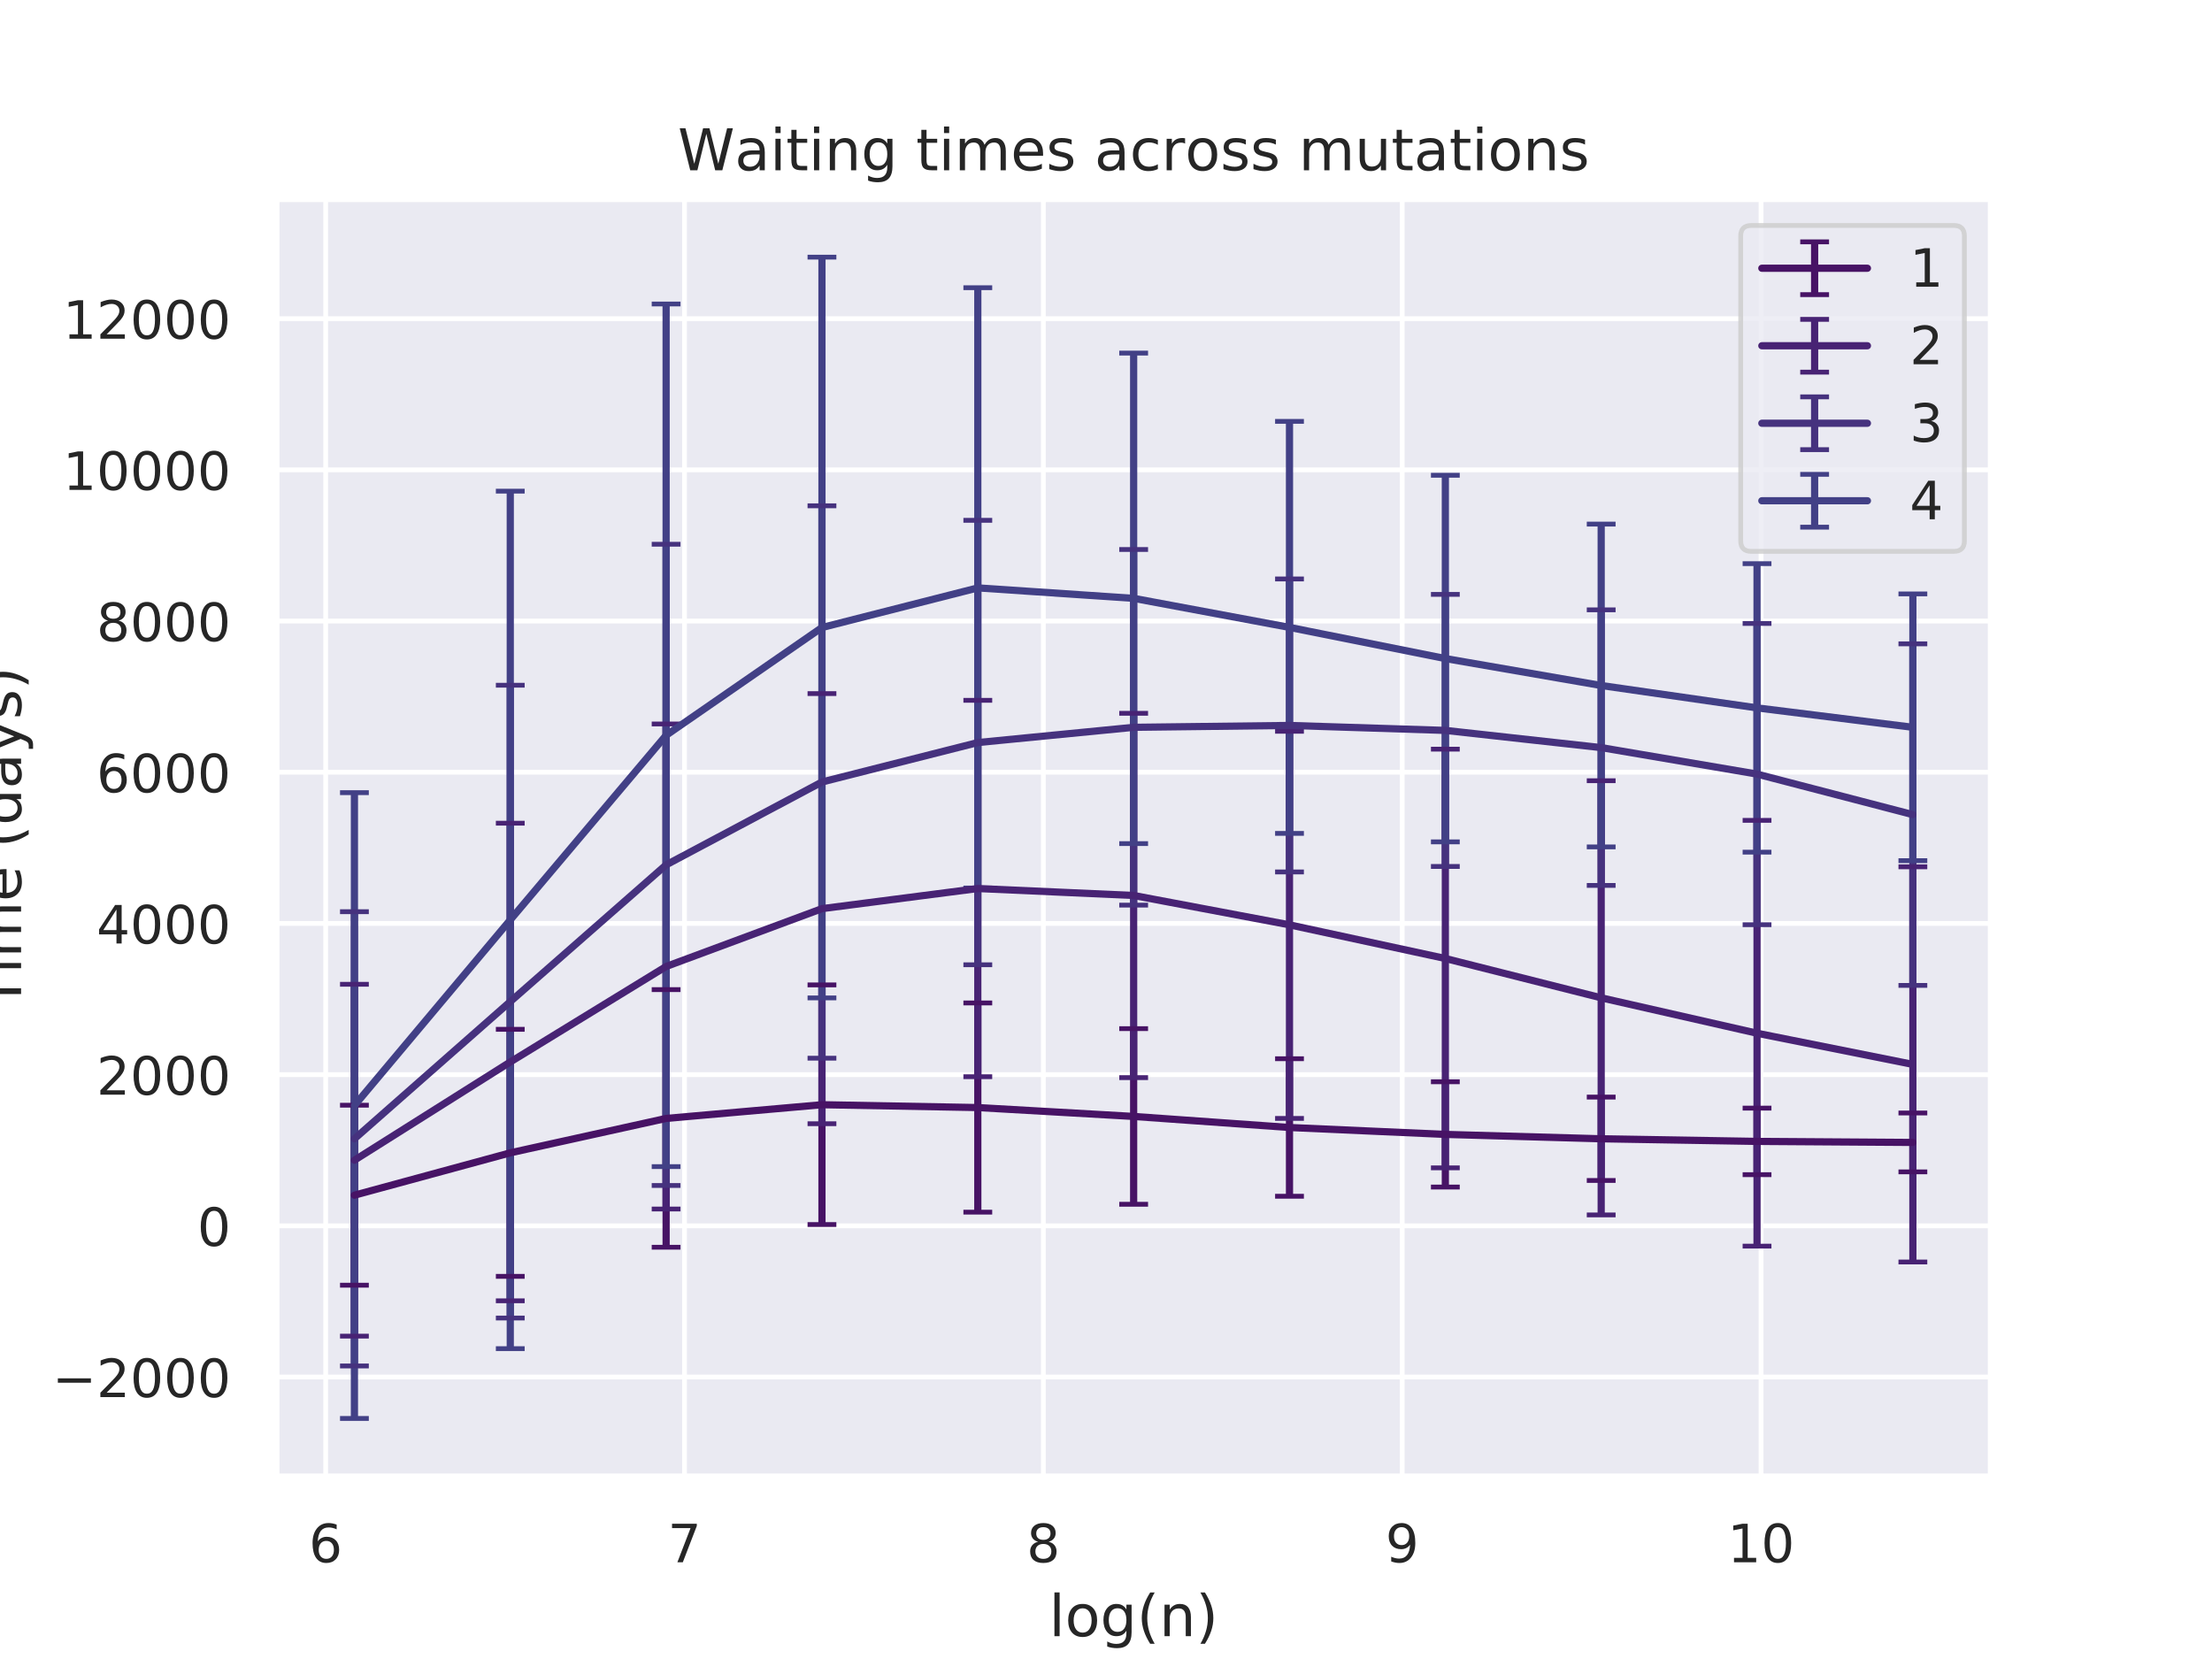 <?xml version="1.0" encoding="utf-8" standalone="no"?>
<!DOCTYPE svg PUBLIC "-//W3C//DTD SVG 1.1//EN"
  "http://www.w3.org/Graphics/SVG/1.1/DTD/svg11.dtd">
<!-- Created with matplotlib (http://matplotlib.org/) -->
<svg height="345.6pt" version="1.1" viewBox="0 0 460.8 345.6" width="460.8pt" xmlns="http://www.w3.org/2000/svg" xmlns:xlink="http://www.w3.org/1999/xlink">
 <defs>
  <style type="text/css">
*{stroke-linecap:butt;stroke-linejoin:round;}
  </style>
 </defs>
 <g id="figure_1">
  <g id="patch_1">
   <path d="M 0 345.6 
L 460.8 345.6 
L 460.8 0 
L 0 0 
z
" style="fill:#ffffff;"/>
  </g>
  <g id="axes_1">
   <g id="patch_2">
    <path d="M 57.6 307.584 
L 414.72 307.584 
L 414.72 41.472 
L 57.6 41.472 
z
" style="fill:#eaeaf2;"/>
   </g>
   <g id="matplotlib.axis_1">
    <g id="xtick_1">
     <g id="line2d_1">
      <path clip-path="url(#pf5ebbd8670)" d="M 67.843 307.584 
L 67.843 41.472 
" style="fill:none;stroke:#ffffff;stroke-linecap:round;"/>
     </g>
     <g id="text_1">
      <!-- 6 -->
      <defs>
       <path d="M 33.016 40.375 
Q 26.375 40.375 22.484 35.828 
Q 18.609 31.297 18.609 23.391 
Q 18.609 15.531 22.484 10.953 
Q 26.375 6.391 33.016 6.391 
Q 39.656 6.391 43.531 10.953 
Q 47.406 15.531 47.406 23.391 
Q 47.406 31.297 43.531 35.828 
Q 39.656 40.375 33.016 40.375 
z
M 52.594 71.297 
L 52.594 62.312 
Q 48.875 64.062 45.094 64.984 
Q 41.312 65.922 37.594 65.922 
Q 27.828 65.922 22.672 59.328 
Q 17.531 52.734 16.797 39.406 
Q 19.672 43.656 24.016 45.922 
Q 28.375 48.188 33.594 48.188 
Q 44.578 48.188 50.953 41.516 
Q 57.328 34.859 57.328 23.391 
Q 57.328 12.156 50.688 5.359 
Q 44.047 -1.422 33.016 -1.422 
Q 20.359 -1.422 13.672 8.266 
Q 6.984 17.969 6.984 36.375 
Q 6.984 53.656 15.188 63.938 
Q 23.391 74.219 37.203 74.219 
Q 40.922 74.219 44.703 73.484 
Q 48.484 72.75 52.594 71.297 
z
" id="DejaVuSans-36"/>
      </defs>
      <g style="fill:#262626;" transform="translate(64.344 325.442)scale(0.11 -0.11)">
       <use xlink:href="#DejaVuSans-36"/>
      </g>
     </g>
    </g>
    <g id="xtick_2">
     <g id="line2d_2">
      <path clip-path="url(#pf5ebbd8670)" d="M 142.598 307.584 
L 142.598 41.472 
" style="fill:none;stroke:#ffffff;stroke-linecap:round;"/>
     </g>
     <g id="text_2">
      <!-- 7 -->
      <defs>
       <path d="M 8.203 72.906 
L 55.078 72.906 
L 55.078 68.703 
L 28.609 0 
L 18.312 0 
L 43.219 64.594 
L 8.203 64.594 
z
" id="DejaVuSans-37"/>
      </defs>
      <g style="fill:#262626;" transform="translate(139.098 325.442)scale(0.11 -0.11)">
       <use xlink:href="#DejaVuSans-37"/>
      </g>
     </g>
    </g>
    <g id="xtick_3">
     <g id="line2d_3">
      <path clip-path="url(#pf5ebbd8670)" d="M 217.352 307.584 
L 217.352 41.472 
" style="fill:none;stroke:#ffffff;stroke-linecap:round;"/>
     </g>
     <g id="text_3">
      <!-- 8 -->
      <defs>
       <path d="M 31.781 34.625 
Q 24.75 34.625 20.719 30.859 
Q 16.703 27.094 16.703 20.516 
Q 16.703 13.922 20.719 10.156 
Q 24.75 6.391 31.781 6.391 
Q 38.812 6.391 42.859 10.172 
Q 46.922 13.969 46.922 20.516 
Q 46.922 27.094 42.891 30.859 
Q 38.875 34.625 31.781 34.625 
z
M 21.922 38.812 
Q 15.578 40.375 12.031 44.719 
Q 8.5 49.078 8.5 55.328 
Q 8.5 64.062 14.719 69.141 
Q 20.953 74.219 31.781 74.219 
Q 42.672 74.219 48.875 69.141 
Q 55.078 64.062 55.078 55.328 
Q 55.078 49.078 51.531 44.719 
Q 48 40.375 41.703 38.812 
Q 48.828 37.156 52.797 32.312 
Q 56.781 27.484 56.781 20.516 
Q 56.781 9.906 50.312 4.234 
Q 43.844 -1.422 31.781 -1.422 
Q 19.734 -1.422 13.25 4.234 
Q 6.781 9.906 6.781 20.516 
Q 6.781 27.484 10.781 32.312 
Q 14.797 37.156 21.922 38.812 
z
M 18.312 54.391 
Q 18.312 48.734 21.844 45.562 
Q 25.391 42.391 31.781 42.391 
Q 38.141 42.391 41.719 45.562 
Q 45.312 48.734 45.312 54.391 
Q 45.312 60.062 41.719 63.234 
Q 38.141 66.406 31.781 66.406 
Q 25.391 66.406 21.844 63.234 
Q 18.312 60.062 18.312 54.391 
z
" id="DejaVuSans-38"/>
      </defs>
      <g style="fill:#262626;" transform="translate(213.853 325.442)scale(0.11 -0.11)">
       <use xlink:href="#DejaVuSans-38"/>
      </g>
     </g>
    </g>
    <g id="xtick_4">
     <g id="line2d_4">
      <path clip-path="url(#pf5ebbd8670)" d="M 292.107 307.584 
L 292.107 41.472 
" style="fill:none;stroke:#ffffff;stroke-linecap:round;"/>
     </g>
     <g id="text_4">
      <!-- 9 -->
      <defs>
       <path d="M 10.984 1.516 
L 10.984 10.5 
Q 14.703 8.734 18.5 7.812 
Q 22.312 6.891 25.984 6.891 
Q 35.75 6.891 40.891 13.453 
Q 46.047 20.016 46.781 33.406 
Q 43.953 29.203 39.594 26.953 
Q 35.25 24.703 29.984 24.703 
Q 19.047 24.703 12.672 31.312 
Q 6.297 37.938 6.297 49.422 
Q 6.297 60.641 12.938 67.422 
Q 19.578 74.219 30.609 74.219 
Q 43.266 74.219 49.922 64.516 
Q 56.594 54.828 56.594 36.375 
Q 56.594 19.141 48.406 8.859 
Q 40.234 -1.422 26.422 -1.422 
Q 22.703 -1.422 18.891 -0.688 
Q 15.094 0.047 10.984 1.516 
z
M 30.609 32.422 
Q 37.25 32.422 41.125 36.953 
Q 45.016 41.5 45.016 49.422 
Q 45.016 57.281 41.125 61.844 
Q 37.25 66.406 30.609 66.406 
Q 23.969 66.406 20.094 61.844 
Q 16.219 57.281 16.219 49.422 
Q 16.219 41.5 20.094 36.953 
Q 23.969 32.422 30.609 32.422 
z
" id="DejaVuSans-39"/>
      </defs>
      <g style="fill:#262626;" transform="translate(288.607 325.442)scale(0.11 -0.11)">
       <use xlink:href="#DejaVuSans-39"/>
      </g>
     </g>
    </g>
    <g id="xtick_5">
     <g id="line2d_5">
      <path clip-path="url(#pf5ebbd8670)" d="M 366.861 307.584 
L 366.861 41.472 
" style="fill:none;stroke:#ffffff;stroke-linecap:round;"/>
     </g>
     <g id="text_5">
      <!-- 10 -->
      <defs>
       <path d="M 12.406 8.297 
L 28.516 8.297 
L 28.516 63.922 
L 10.984 60.406 
L 10.984 69.391 
L 28.422 72.906 
L 38.281 72.906 
L 38.281 8.297 
L 54.391 8.297 
L 54.391 0 
L 12.406 0 
z
" id="DejaVuSans-31"/>
       <path d="M 31.781 66.406 
Q 24.172 66.406 20.328 58.906 
Q 16.5 51.422 16.5 36.375 
Q 16.5 21.391 20.328 13.891 
Q 24.172 6.391 31.781 6.391 
Q 39.453 6.391 43.281 13.891 
Q 47.125 21.391 47.125 36.375 
Q 47.125 51.422 43.281 58.906 
Q 39.453 66.406 31.781 66.406 
z
M 31.781 74.219 
Q 44.047 74.219 50.516 64.516 
Q 56.984 54.828 56.984 36.375 
Q 56.984 17.969 50.516 8.266 
Q 44.047 -1.422 31.781 -1.422 
Q 19.531 -1.422 13.062 8.266 
Q 6.594 17.969 6.594 36.375 
Q 6.594 54.828 13.062 64.516 
Q 19.531 74.219 31.781 74.219 
z
" id="DejaVuSans-30"/>
      </defs>
      <g style="fill:#262626;" transform="translate(359.862 325.442)scale(0.11 -0.11)">
       <use xlink:href="#DejaVuSans-31"/>
       <use x="63.623" xlink:href="#DejaVuSans-30"/>
      </g>
     </g>
    </g>
    <g id="text_6">
     <!-- log(n) -->
     <defs>
      <path d="M 9.422 75.984 
L 18.406 75.984 
L 18.406 0 
L 9.422 0 
z
" id="DejaVuSans-6c"/>
      <path d="M 30.609 48.391 
Q 23.391 48.391 19.188 42.75 
Q 14.984 37.109 14.984 27.297 
Q 14.984 17.484 19.156 11.844 
Q 23.344 6.203 30.609 6.203 
Q 37.797 6.203 41.984 11.859 
Q 46.188 17.531 46.188 27.297 
Q 46.188 37.016 41.984 42.703 
Q 37.797 48.391 30.609 48.391 
z
M 30.609 56 
Q 42.328 56 49.016 48.375 
Q 55.719 40.766 55.719 27.297 
Q 55.719 13.875 49.016 6.219 
Q 42.328 -1.422 30.609 -1.422 
Q 18.844 -1.422 12.172 6.219 
Q 5.516 13.875 5.516 27.297 
Q 5.516 40.766 12.172 48.375 
Q 18.844 56 30.609 56 
z
" id="DejaVuSans-6f"/>
      <path d="M 45.406 27.984 
Q 45.406 37.75 41.375 43.109 
Q 37.359 48.484 30.078 48.484 
Q 22.859 48.484 18.828 43.109 
Q 14.797 37.75 14.797 27.984 
Q 14.797 18.266 18.828 12.891 
Q 22.859 7.516 30.078 7.516 
Q 37.359 7.516 41.375 12.891 
Q 45.406 18.266 45.406 27.984 
z
M 54.391 6.781 
Q 54.391 -7.172 48.188 -13.984 
Q 42 -20.797 29.203 -20.797 
Q 24.469 -20.797 20.266 -20.094 
Q 16.062 -19.391 12.109 -17.922 
L 12.109 -9.188 
Q 16.062 -11.328 19.922 -12.344 
Q 23.781 -13.375 27.781 -13.375 
Q 36.625 -13.375 41.016 -8.766 
Q 45.406 -4.156 45.406 5.172 
L 45.406 9.625 
Q 42.625 4.781 38.281 2.391 
Q 33.938 0 27.875 0 
Q 17.828 0 11.672 7.656 
Q 5.516 15.328 5.516 27.984 
Q 5.516 40.672 11.672 48.328 
Q 17.828 56 27.875 56 
Q 33.938 56 38.281 53.609 
Q 42.625 51.219 45.406 46.391 
L 45.406 54.688 
L 54.391 54.688 
z
" id="DejaVuSans-67"/>
      <path d="M 31 75.875 
Q 24.469 64.656 21.281 53.656 
Q 18.109 42.672 18.109 31.391 
Q 18.109 20.125 21.312 9.062 
Q 24.516 -2 31 -13.188 
L 23.188 -13.188 
Q 15.875 -1.703 12.234 9.375 
Q 8.594 20.453 8.594 31.391 
Q 8.594 42.281 12.203 53.312 
Q 15.828 64.359 23.188 75.875 
z
" id="DejaVuSans-28"/>
      <path d="M 54.891 33.016 
L 54.891 0 
L 45.906 0 
L 45.906 32.719 
Q 45.906 40.484 42.875 44.328 
Q 39.844 48.188 33.797 48.188 
Q 26.516 48.188 22.312 43.547 
Q 18.109 38.922 18.109 30.906 
L 18.109 0 
L 9.078 0 
L 9.078 54.688 
L 18.109 54.688 
L 18.109 46.188 
Q 21.344 51.125 25.703 53.562 
Q 30.078 56 35.797 56 
Q 45.219 56 50.047 50.172 
Q 54.891 44.344 54.891 33.016 
z
" id="DejaVuSans-6e"/>
      <path d="M 8.016 75.875 
L 15.828 75.875 
Q 23.141 64.359 26.781 53.312 
Q 30.422 42.281 30.422 31.391 
Q 30.422 20.453 26.781 9.375 
Q 23.141 -1.703 15.828 -13.188 
L 8.016 -13.188 
Q 14.5 -2 17.703 9.062 
Q 20.906 20.125 20.906 31.391 
Q 20.906 42.672 17.703 53.656 
Q 14.5 64.656 8.016 75.875 
z
" id="DejaVuSans-29"/>
     </defs>
     <g style="fill:#262626;" transform="translate(218.528 340.848)scale(0.12 -0.12)">
      <use xlink:href="#DejaVuSans-6c"/>
      <use x="27.783" xlink:href="#DejaVuSans-6f"/>
      <use x="88.965" xlink:href="#DejaVuSans-67"/>
      <use x="152.441" xlink:href="#DejaVuSans-28"/>
      <use x="191.455" xlink:href="#DejaVuSans-6e"/>
      <use x="254.834" xlink:href="#DejaVuSans-29"/>
     </g>
    </g>
   </g>
   <g id="matplotlib.axis_2">
    <g id="ytick_1">
     <g id="line2d_6">
      <path clip-path="url(#pf5ebbd8670)" d="M 57.6 286.859 
L 414.72 286.859 
" style="fill:none;stroke:#ffffff;stroke-linecap:round;"/>
     </g>
     <g id="text_7">
      <!-- −2000 -->
      <defs>
       <path d="M 10.594 35.5 
L 73.188 35.5 
L 73.188 27.203 
L 10.594 27.203 
z
" id="DejaVuSans-2212"/>
       <path d="M 19.188 8.297 
L 53.609 8.297 
L 53.609 0 
L 7.328 0 
L 7.328 8.297 
Q 12.938 14.109 22.625 23.891 
Q 32.328 33.688 34.812 36.531 
Q 39.547 41.844 41.422 45.531 
Q 43.312 49.219 43.312 52.781 
Q 43.312 58.594 39.234 62.25 
Q 35.156 65.922 28.609 65.922 
Q 23.969 65.922 18.812 64.312 
Q 13.672 62.703 7.812 59.422 
L 7.812 69.391 
Q 13.766 71.781 18.938 73 
Q 24.125 74.219 28.422 74.219 
Q 39.75 74.219 46.484 68.547 
Q 53.219 62.891 53.219 53.422 
Q 53.219 48.922 51.531 44.891 
Q 49.859 40.875 45.406 35.406 
Q 44.188 33.984 37.641 27.219 
Q 31.109 20.453 19.188 8.297 
z
" id="DejaVuSans-32"/>
      </defs>
      <g style="fill:#262626;" transform="translate(10.887 291.038)scale(0.11 -0.11)">
       <use xlink:href="#DejaVuSans-2212"/>
       <use x="83.789" xlink:href="#DejaVuSans-32"/>
       <use x="147.412" xlink:href="#DejaVuSans-30"/>
       <use x="211.035" xlink:href="#DejaVuSans-30"/>
       <use x="274.658" xlink:href="#DejaVuSans-30"/>
      </g>
     </g>
    </g>
    <g id="ytick_2">
     <g id="line2d_7">
      <path clip-path="url(#pf5ebbd8670)" d="M 57.6 255.362 
L 414.72 255.362 
" style="fill:none;stroke:#ffffff;stroke-linecap:round;"/>
     </g>
     <g id="text_8">
      <!-- 0 -->
      <g style="fill:#262626;" transform="translate(41.101 259.541)scale(0.11 -0.11)">
       <use xlink:href="#DejaVuSans-30"/>
      </g>
     </g>
    </g>
    <g id="ytick_3">
     <g id="line2d_8">
      <path clip-path="url(#pf5ebbd8670)" d="M 57.6 223.865 
L 414.72 223.865 
" style="fill:none;stroke:#ffffff;stroke-linecap:round;"/>
     </g>
     <g id="text_9">
      <!-- 2000 -->
      <g style="fill:#262626;" transform="translate(20.105 228.045)scale(0.11 -0.11)">
       <use xlink:href="#DejaVuSans-32"/>
       <use x="63.623" xlink:href="#DejaVuSans-30"/>
       <use x="127.246" xlink:href="#DejaVuSans-30"/>
       <use x="190.869" xlink:href="#DejaVuSans-30"/>
      </g>
     </g>
    </g>
    <g id="ytick_4">
     <g id="line2d_9">
      <path clip-path="url(#pf5ebbd8670)" d="M 57.6 192.369 
L 414.72 192.369 
" style="fill:none;stroke:#ffffff;stroke-linecap:round;"/>
     </g>
     <g id="text_10">
      <!-- 4000 -->
      <defs>
       <path d="M 37.797 64.312 
L 12.891 25.391 
L 37.797 25.391 
z
M 35.203 72.906 
L 47.609 72.906 
L 47.609 25.391 
L 58.016 25.391 
L 58.016 17.188 
L 47.609 17.188 
L 47.609 0 
L 37.797 0 
L 37.797 17.188 
L 4.891 17.188 
L 4.891 26.703 
z
" id="DejaVuSans-34"/>
      </defs>
      <g style="fill:#262626;" transform="translate(20.105 196.548)scale(0.11 -0.11)">
       <use xlink:href="#DejaVuSans-34"/>
       <use x="63.623" xlink:href="#DejaVuSans-30"/>
       <use x="127.246" xlink:href="#DejaVuSans-30"/>
       <use x="190.869" xlink:href="#DejaVuSans-30"/>
      </g>
     </g>
    </g>
    <g id="ytick_5">
     <g id="line2d_10">
      <path clip-path="url(#pf5ebbd8670)" d="M 57.6 160.872 
L 414.72 160.872 
" style="fill:none;stroke:#ffffff;stroke-linecap:round;"/>
     </g>
     <g id="text_11">
      <!-- 6000 -->
      <g style="fill:#262626;" transform="translate(20.105 165.051)scale(0.11 -0.11)">
       <use xlink:href="#DejaVuSans-36"/>
       <use x="63.623" xlink:href="#DejaVuSans-30"/>
       <use x="127.246" xlink:href="#DejaVuSans-30"/>
       <use x="190.869" xlink:href="#DejaVuSans-30"/>
      </g>
     </g>
    </g>
    <g id="ytick_6">
     <g id="line2d_11">
      <path clip-path="url(#pf5ebbd8670)" d="M 57.6 129.375 
L 414.72 129.375 
" style="fill:none;stroke:#ffffff;stroke-linecap:round;"/>
     </g>
     <g id="text_12">
      <!-- 8000 -->
      <g style="fill:#262626;" transform="translate(20.105 133.554)scale(0.11 -0.11)">
       <use xlink:href="#DejaVuSans-38"/>
       <use x="63.623" xlink:href="#DejaVuSans-30"/>
       <use x="127.246" xlink:href="#DejaVuSans-30"/>
       <use x="190.869" xlink:href="#DejaVuSans-30"/>
      </g>
     </g>
    </g>
    <g id="ytick_7">
     <g id="line2d_12">
      <path clip-path="url(#pf5ebbd8670)" d="M 57.6 97.879 
L 414.72 97.879 
" style="fill:none;stroke:#ffffff;stroke-linecap:round;"/>
     </g>
     <g id="text_13">
      <!-- 10000 -->
      <g style="fill:#262626;" transform="translate(13.106 102.058)scale(0.11 -0.11)">
       <use xlink:href="#DejaVuSans-31"/>
       <use x="63.623" xlink:href="#DejaVuSans-30"/>
       <use x="127.246" xlink:href="#DejaVuSans-30"/>
       <use x="190.869" xlink:href="#DejaVuSans-30"/>
       <use x="254.492" xlink:href="#DejaVuSans-30"/>
      </g>
     </g>
    </g>
    <g id="ytick_8">
     <g id="line2d_13">
      <path clip-path="url(#pf5ebbd8670)" d="M 57.6 66.382 
L 414.72 66.382 
" style="fill:none;stroke:#ffffff;stroke-linecap:round;"/>
     </g>
     <g id="text_14">
      <!-- 12000 -->
      <g style="fill:#262626;" transform="translate(13.106 70.561)scale(0.11 -0.11)">
       <use xlink:href="#DejaVuSans-31"/>
       <use x="63.623" xlink:href="#DejaVuSans-32"/>
       <use x="127.246" xlink:href="#DejaVuSans-30"/>
       <use x="190.869" xlink:href="#DejaVuSans-30"/>
       <use x="254.492" xlink:href="#DejaVuSans-30"/>
      </g>
     </g>
    </g>
    <g id="text_15">
     <!-- Time (days) -->
     <defs>
      <path d="M -0.297 72.906 
L 61.375 72.906 
L 61.375 64.594 
L 35.5 64.594 
L 35.5 0 
L 25.594 0 
L 25.594 64.594 
L -0.297 64.594 
z
" id="DejaVuSans-54"/>
      <path d="M 9.422 54.688 
L 18.406 54.688 
L 18.406 0 
L 9.422 0 
z
M 9.422 75.984 
L 18.406 75.984 
L 18.406 64.594 
L 9.422 64.594 
z
" id="DejaVuSans-69"/>
      <path d="M 52 44.188 
Q 55.375 50.25 60.062 53.125 
Q 64.75 56 71.094 56 
Q 79.641 56 84.281 50.016 
Q 88.922 44.047 88.922 33.016 
L 88.922 0 
L 79.891 0 
L 79.891 32.719 
Q 79.891 40.578 77.094 44.375 
Q 74.312 48.188 68.609 48.188 
Q 61.625 48.188 57.562 43.547 
Q 53.516 38.922 53.516 30.906 
L 53.516 0 
L 44.484 0 
L 44.484 32.719 
Q 44.484 40.625 41.703 44.406 
Q 38.922 48.188 33.109 48.188 
Q 26.219 48.188 22.156 43.531 
Q 18.109 38.875 18.109 30.906 
L 18.109 0 
L 9.078 0 
L 9.078 54.688 
L 18.109 54.688 
L 18.109 46.188 
Q 21.188 51.219 25.484 53.609 
Q 29.781 56 35.688 56 
Q 41.656 56 45.828 52.969 
Q 50 49.953 52 44.188 
z
" id="DejaVuSans-6d"/>
      <path d="M 56.203 29.594 
L 56.203 25.203 
L 14.891 25.203 
Q 15.484 15.922 20.484 11.062 
Q 25.484 6.203 34.422 6.203 
Q 39.594 6.203 44.453 7.469 
Q 49.312 8.734 54.109 11.281 
L 54.109 2.781 
Q 49.266 0.734 44.188 -0.344 
Q 39.109 -1.422 33.891 -1.422 
Q 20.797 -1.422 13.156 6.188 
Q 5.516 13.812 5.516 26.812 
Q 5.516 40.234 12.766 48.109 
Q 20.016 56 32.328 56 
Q 43.359 56 49.781 48.891 
Q 56.203 41.797 56.203 29.594 
z
M 47.219 32.234 
Q 47.125 39.594 43.094 43.984 
Q 39.062 48.391 32.422 48.391 
Q 24.906 48.391 20.391 44.141 
Q 15.875 39.891 15.188 32.172 
z
" id="DejaVuSans-65"/>
      <path id="DejaVuSans-20"/>
      <path d="M 45.406 46.391 
L 45.406 75.984 
L 54.391 75.984 
L 54.391 0 
L 45.406 0 
L 45.406 8.203 
Q 42.578 3.328 38.25 0.953 
Q 33.938 -1.422 27.875 -1.422 
Q 17.969 -1.422 11.734 6.484 
Q 5.516 14.406 5.516 27.297 
Q 5.516 40.188 11.734 48.094 
Q 17.969 56 27.875 56 
Q 33.938 56 38.25 53.625 
Q 42.578 51.266 45.406 46.391 
z
M 14.797 27.297 
Q 14.797 17.391 18.875 11.75 
Q 22.953 6.109 30.078 6.109 
Q 37.203 6.109 41.297 11.75 
Q 45.406 17.391 45.406 27.297 
Q 45.406 37.203 41.297 42.844 
Q 37.203 48.484 30.078 48.484 
Q 22.953 48.484 18.875 42.844 
Q 14.797 37.203 14.797 27.297 
z
" id="DejaVuSans-64"/>
      <path d="M 34.281 27.484 
Q 23.391 27.484 19.188 25 
Q 14.984 22.516 14.984 16.5 
Q 14.984 11.719 18.141 8.906 
Q 21.297 6.109 26.703 6.109 
Q 34.188 6.109 38.703 11.406 
Q 43.219 16.703 43.219 25.484 
L 43.219 27.484 
z
M 52.203 31.203 
L 52.203 0 
L 43.219 0 
L 43.219 8.297 
Q 40.141 3.328 35.547 0.953 
Q 30.953 -1.422 24.312 -1.422 
Q 15.922 -1.422 10.953 3.297 
Q 6 8.016 6 15.922 
Q 6 25.141 12.172 29.828 
Q 18.359 34.516 30.609 34.516 
L 43.219 34.516 
L 43.219 35.406 
Q 43.219 41.609 39.141 45 
Q 35.062 48.391 27.688 48.391 
Q 23 48.391 18.547 47.266 
Q 14.109 46.141 10.016 43.891 
L 10.016 52.203 
Q 14.938 54.109 19.578 55.047 
Q 24.219 56 28.609 56 
Q 40.484 56 46.344 49.844 
Q 52.203 43.703 52.203 31.203 
z
" id="DejaVuSans-61"/>
      <path d="M 32.172 -5.078 
Q 28.375 -14.844 24.75 -17.812 
Q 21.141 -20.797 15.094 -20.797 
L 7.906 -20.797 
L 7.906 -13.281 
L 13.188 -13.281 
Q 16.891 -13.281 18.938 -11.516 
Q 21 -9.766 23.484 -3.219 
L 25.094 0.875 
L 2.984 54.688 
L 12.5 54.688 
L 29.594 11.922 
L 46.688 54.688 
L 56.203 54.688 
z
" id="DejaVuSans-79"/>
      <path d="M 44.281 53.078 
L 44.281 44.578 
Q 40.484 46.531 36.375 47.5 
Q 32.281 48.484 27.875 48.484 
Q 21.188 48.484 17.844 46.438 
Q 14.5 44.391 14.5 40.281 
Q 14.5 37.156 16.891 35.375 
Q 19.281 33.594 26.516 31.984 
L 29.594 31.297 
Q 39.156 29.25 43.188 25.516 
Q 47.219 21.781 47.219 15.094 
Q 47.219 7.469 41.188 3.016 
Q 35.156 -1.422 24.609 -1.422 
Q 20.219 -1.422 15.453 -0.562 
Q 10.688 0.297 5.422 2 
L 5.422 11.281 
Q 10.406 8.688 15.234 7.391 
Q 20.062 6.109 24.812 6.109 
Q 31.156 6.109 34.562 8.281 
Q 37.984 10.453 37.984 14.406 
Q 37.984 18.062 35.516 20.016 
Q 33.062 21.969 24.703 23.781 
L 21.578 24.516 
Q 13.234 26.266 9.516 29.906 
Q 5.812 33.547 5.812 39.891 
Q 5.812 47.609 11.281 51.797 
Q 16.75 56 26.812 56 
Q 31.781 56 36.172 55.266 
Q 40.578 54.547 44.281 53.078 
z
" id="DejaVuSans-73"/>
     </defs>
     <g style="fill:#262626;" transform="translate(4.392 210.145)rotate(-90)scale(0.12 -0.12)">
      <use xlink:href="#DejaVuSans-54"/>
      <use x="61.037" xlink:href="#DejaVuSans-69"/>
      <use x="88.82" xlink:href="#DejaVuSans-6d"/>
      <use x="186.232" xlink:href="#DejaVuSans-65"/>
      <use x="247.756" xlink:href="#DejaVuSans-20"/>
      <use x="279.543" xlink:href="#DejaVuSans-28"/>
      <use x="318.557" xlink:href="#DejaVuSans-64"/>
      <use x="382.033" xlink:href="#DejaVuSans-61"/>
      <use x="443.312" xlink:href="#DejaVuSans-79"/>
      <use x="502.492" xlink:href="#DejaVuSans-73"/>
      <use x="554.592" xlink:href="#DejaVuSans-29"/>
     </g>
    </g>
   </g>
   <g id="LineCollection_1">
    <path clip-path="url(#pf5ebbd8670)" d="M 73.833 267.733 
L 73.833 230.231 
" style="fill:none;stroke:#471365;stroke-width:1.5;"/>
    <path clip-path="url(#pf5ebbd8670)" d="M 106.298 265.889 
L 106.298 214.424 
" style="fill:none;stroke:#471365;stroke-width:1.5;"/>
    <path clip-path="url(#pf5ebbd8670)" d="M 138.764 259.82 
L 138.764 206.155 
" style="fill:none;stroke:#471365;stroke-width:1.5;"/>
    <path clip-path="url(#pf5ebbd8670)" d="M 171.229 255.089 
L 171.229 205.173 
" style="fill:none;stroke:#471365;stroke-width:1.5;"/>
    <path clip-path="url(#pf5ebbd8670)" d="M 203.695 252.515 
L 203.695 208.934 
" style="fill:none;stroke:#471365;stroke-width:1.5;"/>
    <path clip-path="url(#pf5ebbd8670)" d="M 236.16 250.871 
L 236.16 214.281 
" style="fill:none;stroke:#471365;stroke-width:1.5;"/>
    <path clip-path="url(#pf5ebbd8670)" d="M 268.625 249.202 
L 268.625 220.552 
" style="fill:none;stroke:#471365;stroke-width:1.5;"/>
    <path clip-path="url(#pf5ebbd8670)" d="M 301.091 247.284 
L 301.091 225.348 
" style="fill:none;stroke:#471365;stroke-width:1.5;"/>
    <path clip-path="url(#pf5ebbd8670)" d="M 333.556 245.915 
L 333.556 228.543 
" style="fill:none;stroke:#471365;stroke-width:1.5;"/>
    <path clip-path="url(#pf5ebbd8670)" d="M 366.022 244.703 
L 366.022 230.844 
" style="fill:none;stroke:#471365;stroke-width:1.5;"/>
    <path clip-path="url(#pf5ebbd8670)" d="M 398.487 244.12 
L 398.487 231.859 
" style="fill:none;stroke:#471365;stroke-width:1.5;"/>
   </g>
   <g id="LineCollection_2">
    <path clip-path="url(#pf5ebbd8670)" d="M 73.833 278.341 
L 73.833 205.046 
" style="fill:none;stroke:#482374;stroke-width:1.5;"/>
    <path clip-path="url(#pf5ebbd8670)" d="M 106.298 270.977 
L 106.298 171.484 
" style="fill:none;stroke:#482374;stroke-width:1.5;"/>
    <path clip-path="url(#pf5ebbd8670)" d="M 138.764 251.858 
L 138.764 150.818 
" style="fill:none;stroke:#482374;stroke-width:1.5;"/>
    <path clip-path="url(#pf5ebbd8670)" d="M 171.229 234.093 
L 171.229 144.486 
" style="fill:none;stroke:#482374;stroke-width:1.5;"/>
    <path clip-path="url(#pf5ebbd8670)" d="M 203.695 224.299 
L 203.695 145.893 
" style="fill:none;stroke:#482374;stroke-width:1.5;"/>
    <path clip-path="url(#pf5ebbd8670)" d="M 236.16 224.491 
L 236.16 148.594 
" style="fill:none;stroke:#482374;stroke-width:1.5;"/>
    <path clip-path="url(#pf5ebbd8670)" d="M 268.625 232.988 
L 268.625 152.334 
" style="fill:none;stroke:#482374;stroke-width:1.5;"/>
    <path clip-path="url(#pf5ebbd8670)" d="M 301.091 243.282 
L 301.091 156.061 
" style="fill:none;stroke:#482374;stroke-width:1.5;"/>
    <path clip-path="url(#pf5ebbd8670)" d="M 333.556 253.087 
L 333.556 162.641 
" style="fill:none;stroke:#482374;stroke-width:1.5;"/>
    <path clip-path="url(#pf5ebbd8670)" d="M 366.022 259.588 
L 366.022 170.894 
" style="fill:none;stroke:#482374;stroke-width:1.5;"/>
    <path clip-path="url(#pf5ebbd8670)" d="M 398.487 262.894 
L 398.487 180.572 
" style="fill:none;stroke:#482374;stroke-width:1.5;"/>
   </g>
   <g id="LineCollection_3">
    <path clip-path="url(#pf5ebbd8670)" d="M 73.833 284.552 
L 73.833 189.922 
" style="fill:none;stroke:#46327e;stroke-width:1.5;"/>
    <path clip-path="url(#pf5ebbd8670)" d="M 106.298 274.567 
L 106.298 142.743 
" style="fill:none;stroke:#46327e;stroke-width:1.5;"/>
    <path clip-path="url(#pf5ebbd8670)" d="M 138.764 246.955 
L 138.764 113.377 
" style="fill:none;stroke:#46327e;stroke-width:1.5;"/>
    <path clip-path="url(#pf5ebbd8670)" d="M 171.229 220.44 
L 171.229 105.37 
" style="fill:none;stroke:#46327e;stroke-width:1.5;"/>
    <path clip-path="url(#pf5ebbd8670)" d="M 203.695 200.978 
L 203.695 108.394 
" style="fill:none;stroke:#46327e;stroke-width:1.5;"/>
    <path clip-path="url(#pf5ebbd8670)" d="M 236.16 188.557 
L 236.16 114.469 
" style="fill:none;stroke:#46327e;stroke-width:1.5;"/>
    <path clip-path="url(#pf5ebbd8670)" d="M 268.625 181.643 
L 268.625 120.606 
" style="fill:none;stroke:#46327e;stroke-width:1.5;"/>
    <path clip-path="url(#pf5ebbd8670)" d="M 301.091 180.497 
L 301.091 123.818 
" style="fill:none;stroke:#46327e;stroke-width:1.5;"/>
    <path clip-path="url(#pf5ebbd8670)" d="M 333.556 184.447 
L 333.556 127.036 
" style="fill:none;stroke:#46327e;stroke-width:1.5;"/>
    <path clip-path="url(#pf5ebbd8670)" d="M 366.022 192.635 
L 366.022 129.878 
" style="fill:none;stroke:#46327e;stroke-width:1.5;"/>
    <path clip-path="url(#pf5ebbd8670)" d="M 398.487 205.281 
L 398.487 134.122 
" style="fill:none;stroke:#46327e;stroke-width:1.5;"/>
   </g>
   <g id="LineCollection_4">
    <path clip-path="url(#pf5ebbd8670)" d="M 73.833 295.488 
L 73.833 165.128 
" style="fill:none;stroke:#424086;stroke-width:1.5;"/>
    <path clip-path="url(#pf5ebbd8670)" d="M 106.298 280.95 
L 106.298 102.312 
" style="fill:none;stroke:#424086;stroke-width:1.5;"/>
    <path clip-path="url(#pf5ebbd8670)" d="M 138.764 243.022 
L 138.764 63.328 
" style="fill:none;stroke:#424086;stroke-width:1.5;"/>
    <path clip-path="url(#pf5ebbd8670)" d="M 171.229 207.881 
L 171.229 53.568 
" style="fill:none;stroke:#424086;stroke-width:1.5;"/>
    <path clip-path="url(#pf5ebbd8670)" d="M 203.695 184.997 
L 203.695 59.938 
" style="fill:none;stroke:#424086;stroke-width:1.5;"/>
    <path clip-path="url(#pf5ebbd8670)" d="M 236.16 175.733 
L 236.16 73.556 
" style="fill:none;stroke:#424086;stroke-width:1.5;"/>
    <path clip-path="url(#pf5ebbd8670)" d="M 268.625 173.614 
L 268.625 87.779 
" style="fill:none;stroke:#424086;stroke-width:1.5;"/>
    <path clip-path="url(#pf5ebbd8670)" d="M 301.091 175.374 
L 301.091 99.004 
" style="fill:none;stroke:#424086;stroke-width:1.5;"/>
    <path clip-path="url(#pf5ebbd8670)" d="M 333.556 176.427 
L 333.556 109.18 
" style="fill:none;stroke:#424086;stroke-width:1.5;"/>
    <path clip-path="url(#pf5ebbd8670)" d="M 366.022 177.517 
L 366.022 117.418 
" style="fill:none;stroke:#424086;stroke-width:1.5;"/>
    <path clip-path="url(#pf5ebbd8670)" d="M 398.487 179.293 
L 398.487 123.724 
" style="fill:none;stroke:#424086;stroke-width:1.5;"/>
   </g>
   <g id="line2d_14">
    <defs>
     <path d="M 3 0 
L -3 -0 
" id="m428ef066d6" style="stroke:#471365;"/>
    </defs>
    <g clip-path="url(#pf5ebbd8670)">
     <use style="fill:#471365;stroke:#471365;" x="73.833" xlink:href="#m428ef066d6" y="267.733"/>
     <use style="fill:#471365;stroke:#471365;" x="106.298" xlink:href="#m428ef066d6" y="265.889"/>
     <use style="fill:#471365;stroke:#471365;" x="138.764" xlink:href="#m428ef066d6" y="259.82"/>
     <use style="fill:#471365;stroke:#471365;" x="171.229" xlink:href="#m428ef066d6" y="255.089"/>
     <use style="fill:#471365;stroke:#471365;" x="203.695" xlink:href="#m428ef066d6" y="252.515"/>
     <use style="fill:#471365;stroke:#471365;" x="236.16" xlink:href="#m428ef066d6" y="250.871"/>
     <use style="fill:#471365;stroke:#471365;" x="268.625" xlink:href="#m428ef066d6" y="249.202"/>
     <use style="fill:#471365;stroke:#471365;" x="301.091" xlink:href="#m428ef066d6" y="247.284"/>
     <use style="fill:#471365;stroke:#471365;" x="333.556" xlink:href="#m428ef066d6" y="245.915"/>
     <use style="fill:#471365;stroke:#471365;" x="366.022" xlink:href="#m428ef066d6" y="244.703"/>
     <use style="fill:#471365;stroke:#471365;" x="398.487" xlink:href="#m428ef066d6" y="244.12"/>
    </g>
   </g>
   <g id="line2d_15">
    <g clip-path="url(#pf5ebbd8670)">
     <use style="fill:#471365;stroke:#471365;" x="73.833" xlink:href="#m428ef066d6" y="230.231"/>
     <use style="fill:#471365;stroke:#471365;" x="106.298" xlink:href="#m428ef066d6" y="214.424"/>
     <use style="fill:#471365;stroke:#471365;" x="138.764" xlink:href="#m428ef066d6" y="206.155"/>
     <use style="fill:#471365;stroke:#471365;" x="171.229" xlink:href="#m428ef066d6" y="205.173"/>
     <use style="fill:#471365;stroke:#471365;" x="203.695" xlink:href="#m428ef066d6" y="208.934"/>
     <use style="fill:#471365;stroke:#471365;" x="236.16" xlink:href="#m428ef066d6" y="214.281"/>
     <use style="fill:#471365;stroke:#471365;" x="268.625" xlink:href="#m428ef066d6" y="220.552"/>
     <use style="fill:#471365;stroke:#471365;" x="301.091" xlink:href="#m428ef066d6" y="225.348"/>
     <use style="fill:#471365;stroke:#471365;" x="333.556" xlink:href="#m428ef066d6" y="228.543"/>
     <use style="fill:#471365;stroke:#471365;" x="366.022" xlink:href="#m428ef066d6" y="230.844"/>
     <use style="fill:#471365;stroke:#471365;" x="398.487" xlink:href="#m428ef066d6" y="231.859"/>
    </g>
   </g>
   <g id="line2d_16">
    <defs>
     <path d="M 3 0 
L -3 -0 
" id="md05a2d227a" style="stroke:#482374;"/>
    </defs>
    <g clip-path="url(#pf5ebbd8670)">
     <use style="fill:#482374;stroke:#482374;" x="73.833" xlink:href="#md05a2d227a" y="278.341"/>
     <use style="fill:#482374;stroke:#482374;" x="106.298" xlink:href="#md05a2d227a" y="270.977"/>
     <use style="fill:#482374;stroke:#482374;" x="138.764" xlink:href="#md05a2d227a" y="251.858"/>
     <use style="fill:#482374;stroke:#482374;" x="171.229" xlink:href="#md05a2d227a" y="234.093"/>
     <use style="fill:#482374;stroke:#482374;" x="203.695" xlink:href="#md05a2d227a" y="224.299"/>
     <use style="fill:#482374;stroke:#482374;" x="236.16" xlink:href="#md05a2d227a" y="224.491"/>
     <use style="fill:#482374;stroke:#482374;" x="268.625" xlink:href="#md05a2d227a" y="232.988"/>
     <use style="fill:#482374;stroke:#482374;" x="301.091" xlink:href="#md05a2d227a" y="243.282"/>
     <use style="fill:#482374;stroke:#482374;" x="333.556" xlink:href="#md05a2d227a" y="253.087"/>
     <use style="fill:#482374;stroke:#482374;" x="366.022" xlink:href="#md05a2d227a" y="259.588"/>
     <use style="fill:#482374;stroke:#482374;" x="398.487" xlink:href="#md05a2d227a" y="262.894"/>
    </g>
   </g>
   <g id="line2d_17">
    <g clip-path="url(#pf5ebbd8670)">
     <use style="fill:#482374;stroke:#482374;" x="73.833" xlink:href="#md05a2d227a" y="205.046"/>
     <use style="fill:#482374;stroke:#482374;" x="106.298" xlink:href="#md05a2d227a" y="171.484"/>
     <use style="fill:#482374;stroke:#482374;" x="138.764" xlink:href="#md05a2d227a" y="150.818"/>
     <use style="fill:#482374;stroke:#482374;" x="171.229" xlink:href="#md05a2d227a" y="144.486"/>
     <use style="fill:#482374;stroke:#482374;" x="203.695" xlink:href="#md05a2d227a" y="145.893"/>
     <use style="fill:#482374;stroke:#482374;" x="236.16" xlink:href="#md05a2d227a" y="148.594"/>
     <use style="fill:#482374;stroke:#482374;" x="268.625" xlink:href="#md05a2d227a" y="152.334"/>
     <use style="fill:#482374;stroke:#482374;" x="301.091" xlink:href="#md05a2d227a" y="156.061"/>
     <use style="fill:#482374;stroke:#482374;" x="333.556" xlink:href="#md05a2d227a" y="162.641"/>
     <use style="fill:#482374;stroke:#482374;" x="366.022" xlink:href="#md05a2d227a" y="170.894"/>
     <use style="fill:#482374;stroke:#482374;" x="398.487" xlink:href="#md05a2d227a" y="180.572"/>
    </g>
   </g>
   <g id="line2d_18">
    <defs>
     <path d="M 3 0 
L -3 -0 
" id="m27663192c0" style="stroke:#46327e;"/>
    </defs>
    <g clip-path="url(#pf5ebbd8670)">
     <use style="fill:#46327e;stroke:#46327e;" x="73.833" xlink:href="#m27663192c0" y="284.552"/>
     <use style="fill:#46327e;stroke:#46327e;" x="106.298" xlink:href="#m27663192c0" y="274.567"/>
     <use style="fill:#46327e;stroke:#46327e;" x="138.764" xlink:href="#m27663192c0" y="246.955"/>
     <use style="fill:#46327e;stroke:#46327e;" x="171.229" xlink:href="#m27663192c0" y="220.44"/>
     <use style="fill:#46327e;stroke:#46327e;" x="203.695" xlink:href="#m27663192c0" y="200.978"/>
     <use style="fill:#46327e;stroke:#46327e;" x="236.16" xlink:href="#m27663192c0" y="188.557"/>
     <use style="fill:#46327e;stroke:#46327e;" x="268.625" xlink:href="#m27663192c0" y="181.643"/>
     <use style="fill:#46327e;stroke:#46327e;" x="301.091" xlink:href="#m27663192c0" y="180.497"/>
     <use style="fill:#46327e;stroke:#46327e;" x="333.556" xlink:href="#m27663192c0" y="184.447"/>
     <use style="fill:#46327e;stroke:#46327e;" x="366.022" xlink:href="#m27663192c0" y="192.635"/>
     <use style="fill:#46327e;stroke:#46327e;" x="398.487" xlink:href="#m27663192c0" y="205.281"/>
    </g>
   </g>
   <g id="line2d_19">
    <g clip-path="url(#pf5ebbd8670)">
     <use style="fill:#46327e;stroke:#46327e;" x="73.833" xlink:href="#m27663192c0" y="189.922"/>
     <use style="fill:#46327e;stroke:#46327e;" x="106.298" xlink:href="#m27663192c0" y="142.743"/>
     <use style="fill:#46327e;stroke:#46327e;" x="138.764" xlink:href="#m27663192c0" y="113.377"/>
     <use style="fill:#46327e;stroke:#46327e;" x="171.229" xlink:href="#m27663192c0" y="105.37"/>
     <use style="fill:#46327e;stroke:#46327e;" x="203.695" xlink:href="#m27663192c0" y="108.394"/>
     <use style="fill:#46327e;stroke:#46327e;" x="236.16" xlink:href="#m27663192c0" y="114.469"/>
     <use style="fill:#46327e;stroke:#46327e;" x="268.625" xlink:href="#m27663192c0" y="120.606"/>
     <use style="fill:#46327e;stroke:#46327e;" x="301.091" xlink:href="#m27663192c0" y="123.818"/>
     <use style="fill:#46327e;stroke:#46327e;" x="333.556" xlink:href="#m27663192c0" y="127.036"/>
     <use style="fill:#46327e;stroke:#46327e;" x="366.022" xlink:href="#m27663192c0" y="129.878"/>
     <use style="fill:#46327e;stroke:#46327e;" x="398.487" xlink:href="#m27663192c0" y="134.122"/>
    </g>
   </g>
   <g id="line2d_20">
    <defs>
     <path d="M 3 0 
L -3 -0 
" id="m2c413ce8ff" style="stroke:#424086;"/>
    </defs>
    <g clip-path="url(#pf5ebbd8670)">
     <use style="fill:#424086;stroke:#424086;" x="73.833" xlink:href="#m2c413ce8ff" y="295.488"/>
     <use style="fill:#424086;stroke:#424086;" x="106.298" xlink:href="#m2c413ce8ff" y="280.95"/>
     <use style="fill:#424086;stroke:#424086;" x="138.764" xlink:href="#m2c413ce8ff" y="243.022"/>
     <use style="fill:#424086;stroke:#424086;" x="171.229" xlink:href="#m2c413ce8ff" y="207.881"/>
     <use style="fill:#424086;stroke:#424086;" x="203.695" xlink:href="#m2c413ce8ff" y="184.997"/>
     <use style="fill:#424086;stroke:#424086;" x="236.16" xlink:href="#m2c413ce8ff" y="175.733"/>
     <use style="fill:#424086;stroke:#424086;" x="268.625" xlink:href="#m2c413ce8ff" y="173.614"/>
     <use style="fill:#424086;stroke:#424086;" x="301.091" xlink:href="#m2c413ce8ff" y="175.374"/>
     <use style="fill:#424086;stroke:#424086;" x="333.556" xlink:href="#m2c413ce8ff" y="176.427"/>
     <use style="fill:#424086;stroke:#424086;" x="366.022" xlink:href="#m2c413ce8ff" y="177.517"/>
     <use style="fill:#424086;stroke:#424086;" x="398.487" xlink:href="#m2c413ce8ff" y="179.293"/>
    </g>
   </g>
   <g id="line2d_21">
    <g clip-path="url(#pf5ebbd8670)">
     <use style="fill:#424086;stroke:#424086;" x="73.833" xlink:href="#m2c413ce8ff" y="165.128"/>
     <use style="fill:#424086;stroke:#424086;" x="106.298" xlink:href="#m2c413ce8ff" y="102.312"/>
     <use style="fill:#424086;stroke:#424086;" x="138.764" xlink:href="#m2c413ce8ff" y="63.328"/>
     <use style="fill:#424086;stroke:#424086;" x="171.229" xlink:href="#m2c413ce8ff" y="53.568"/>
     <use style="fill:#424086;stroke:#424086;" x="203.695" xlink:href="#m2c413ce8ff" y="59.938"/>
     <use style="fill:#424086;stroke:#424086;" x="236.16" xlink:href="#m2c413ce8ff" y="73.556"/>
     <use style="fill:#424086;stroke:#424086;" x="268.625" xlink:href="#m2c413ce8ff" y="87.779"/>
     <use style="fill:#424086;stroke:#424086;" x="301.091" xlink:href="#m2c413ce8ff" y="99.004"/>
     <use style="fill:#424086;stroke:#424086;" x="333.556" xlink:href="#m2c413ce8ff" y="109.18"/>
     <use style="fill:#424086;stroke:#424086;" x="366.022" xlink:href="#m2c413ce8ff" y="117.418"/>
     <use style="fill:#424086;stroke:#424086;" x="398.487" xlink:href="#m2c413ce8ff" y="123.724"/>
    </g>
   </g>
   <g id="line2d_22">
    <path clip-path="url(#pf5ebbd8670)" d="M 73.833 248.982 
L 106.298 240.156 
L 138.764 232.987 
L 171.229 230.131 
L 203.695 230.725 
L 236.16 232.576 
L 268.625 234.877 
L 301.091 236.316 
L 333.556 237.229 
L 366.022 237.773 
L 398.487 237.99 
" style="fill:none;stroke:#471365;stroke-linecap:round;stroke-width:1.5;"/>
   </g>
   <g id="line2d_23">
    <path clip-path="url(#pf5ebbd8670)" d="M 73.833 241.694 
L 106.298 221.231 
L 138.764 201.338 
L 171.229 189.289 
L 203.695 185.096 
L 236.16 186.542 
L 268.625 192.661 
L 301.091 199.672 
L 333.556 207.864 
L 366.022 215.241 
L 398.487 221.733 
" style="fill:none;stroke:#482374;stroke-linecap:round;stroke-width:1.5;"/>
   </g>
   <g id="line2d_24">
    <path clip-path="url(#pf5ebbd8670)" d="M 73.833 237.237 
L 106.298 208.655 
L 138.764 180.166 
L 171.229 162.905 
L 203.695 154.686 
L 236.16 151.513 
L 268.625 151.124 
L 301.091 152.157 
L 333.556 155.741 
L 366.022 161.256 
L 398.487 169.702 
" style="fill:none;stroke:#46327e;stroke-linecap:round;stroke-width:1.5;"/>
   </g>
   <g id="line2d_25">
    <path clip-path="url(#pf5ebbd8670)" d="M 73.833 230.308 
L 106.298 191.631 
L 138.764 153.175 
L 171.229 130.725 
L 203.695 122.468 
L 236.16 124.645 
L 268.625 130.697 
L 301.091 137.189 
L 333.556 142.803 
L 366.022 147.467 
L 398.487 151.509 
" style="fill:none;stroke:#424086;stroke-linecap:round;stroke-width:1.5;"/>
   </g>
   <g id="patch_3">
    <path d="M 57.6 307.584 
L 57.6 41.472 
" style="fill:none;stroke:#ffffff;stroke-linecap:square;stroke-linejoin:miter;stroke-width:1.25;"/>
   </g>
   <g id="patch_4">
    <path d="M 414.72 307.584 
L 414.72 41.472 
" style="fill:none;stroke:#ffffff;stroke-linecap:square;stroke-linejoin:miter;stroke-width:1.25;"/>
   </g>
   <g id="patch_5">
    <path d="M 57.6 307.584 
L 414.72 307.584 
" style="fill:none;stroke:#ffffff;stroke-linecap:square;stroke-linejoin:miter;stroke-width:1.25;"/>
   </g>
   <g id="patch_6">
    <path d="M 57.6 41.472 
L 414.72 41.472 
" style="fill:none;stroke:#ffffff;stroke-linecap:square;stroke-linejoin:miter;stroke-width:1.25;"/>
   </g>
   <g id="text_16">
    <!-- Waiting times across mutations -->
    <defs>
     <path d="M 3.328 72.906 
L 13.281 72.906 
L 28.609 11.281 
L 43.891 72.906 
L 54.984 72.906 
L 70.312 11.281 
L 85.594 72.906 
L 95.609 72.906 
L 77.297 0 
L 64.891 0 
L 49.516 63.281 
L 33.984 0 
L 21.578 0 
z
" id="DejaVuSans-57"/>
     <path d="M 18.312 70.219 
L 18.312 54.688 
L 36.812 54.688 
L 36.812 47.703 
L 18.312 47.703 
L 18.312 18.016 
Q 18.312 11.328 20.141 9.422 
Q 21.969 7.516 27.594 7.516 
L 36.812 7.516 
L 36.812 0 
L 27.594 0 
Q 17.188 0 13.234 3.875 
Q 9.281 7.766 9.281 18.016 
L 9.281 47.703 
L 2.688 47.703 
L 2.688 54.688 
L 9.281 54.688 
L 9.281 70.219 
z
" id="DejaVuSans-74"/>
     <path d="M 48.781 52.594 
L 48.781 44.188 
Q 44.969 46.297 41.141 47.344 
Q 37.312 48.391 33.406 48.391 
Q 24.656 48.391 19.812 42.844 
Q 14.984 37.312 14.984 27.297 
Q 14.984 17.281 19.812 11.734 
Q 24.656 6.203 33.406 6.203 
Q 37.312 6.203 41.141 7.25 
Q 44.969 8.297 48.781 10.406 
L 48.781 2.094 
Q 45.016 0.344 40.984 -0.531 
Q 36.969 -1.422 32.422 -1.422 
Q 20.062 -1.422 12.781 6.344 
Q 5.516 14.109 5.516 27.297 
Q 5.516 40.672 12.859 48.328 
Q 20.219 56 33.016 56 
Q 37.156 56 41.109 55.141 
Q 45.062 54.297 48.781 52.594 
z
" id="DejaVuSans-63"/>
     <path d="M 41.109 46.297 
Q 39.594 47.172 37.812 47.578 
Q 36.031 48 33.891 48 
Q 26.266 48 22.188 43.047 
Q 18.109 38.094 18.109 28.812 
L 18.109 0 
L 9.078 0 
L 9.078 54.688 
L 18.109 54.688 
L 18.109 46.188 
Q 20.953 51.172 25.484 53.578 
Q 30.031 56 36.531 56 
Q 37.453 56 38.578 55.875 
Q 39.703 55.766 41.062 55.516 
z
" id="DejaVuSans-72"/>
     <path d="M 8.5 21.578 
L 8.5 54.688 
L 17.484 54.688 
L 17.484 21.922 
Q 17.484 14.156 20.5 10.266 
Q 23.531 6.391 29.594 6.391 
Q 36.859 6.391 41.078 11.031 
Q 45.312 15.672 45.312 23.688 
L 45.312 54.688 
L 54.297 54.688 
L 54.297 0 
L 45.312 0 
L 45.312 8.406 
Q 42.047 3.422 37.719 1 
Q 33.406 -1.422 27.688 -1.422 
Q 18.266 -1.422 13.375 4.438 
Q 8.5 10.297 8.5 21.578 
z
M 31.109 56 
z
" id="DejaVuSans-75"/>
    </defs>
    <g style="fill:#262626;" transform="translate(141.2 35.472)scale(0.12 -0.12)">
     <use xlink:href="#DejaVuSans-57"/>
     <use x="98.783" xlink:href="#DejaVuSans-61"/>
     <use x="160.062" xlink:href="#DejaVuSans-69"/>
     <use x="187.846" xlink:href="#DejaVuSans-74"/>
     <use x="227.055" xlink:href="#DejaVuSans-69"/>
     <use x="254.838" xlink:href="#DejaVuSans-6e"/>
     <use x="318.217" xlink:href="#DejaVuSans-67"/>
     <use x="381.693" xlink:href="#DejaVuSans-20"/>
     <use x="413.48" xlink:href="#DejaVuSans-74"/>
     <use x="452.689" xlink:href="#DejaVuSans-69"/>
     <use x="480.473" xlink:href="#DejaVuSans-6d"/>
     <use x="577.885" xlink:href="#DejaVuSans-65"/>
     <use x="639.408" xlink:href="#DejaVuSans-73"/>
     <use x="691.508" xlink:href="#DejaVuSans-20"/>
     <use x="723.295" xlink:href="#DejaVuSans-61"/>
     <use x="784.574" xlink:href="#DejaVuSans-63"/>
     <use x="839.555" xlink:href="#DejaVuSans-72"/>
     <use x="880.637" xlink:href="#DejaVuSans-6f"/>
     <use x="941.818" xlink:href="#DejaVuSans-73"/>
     <use x="993.918" xlink:href="#DejaVuSans-73"/>
     <use x="1046.018" xlink:href="#DejaVuSans-20"/>
     <use x="1077.805" xlink:href="#DejaVuSans-6d"/>
     <use x="1175.217" xlink:href="#DejaVuSans-75"/>
     <use x="1238.596" xlink:href="#DejaVuSans-74"/>
     <use x="1277.805" xlink:href="#DejaVuSans-61"/>
     <use x="1339.084" xlink:href="#DejaVuSans-74"/>
     <use x="1378.293" xlink:href="#DejaVuSans-69"/>
     <use x="1406.076" xlink:href="#DejaVuSans-6f"/>
     <use x="1467.258" xlink:href="#DejaVuSans-6e"/>
     <use x="1530.637" xlink:href="#DejaVuSans-73"/>
    </g>
   </g>
   <g id="legend_1">
    <g id="patch_7">
     <path d="M 364.821 114.856 
L 407.02 114.856 
Q 409.22 114.856 409.22 112.656 
L 409.22 49.172 
Q 409.22 46.972 407.02 46.972 
L 364.821 46.972 
Q 362.621 46.972 362.621 49.172 
L 362.621 112.656 
Q 362.621 114.856 364.821 114.856 
z
" style="fill:#eaeaf2;opacity:0.8;stroke:#cccccc;stroke-linejoin:miter;"/>
    </g>
    <g id="LineCollection_5">
     <path d="M 378.021 61.38 
L 378.021 50.38 
" style="fill:none;stroke:#471365;stroke-width:1.5;"/>
    </g>
    <g id="line2d_26">
     <g>
      <use style="fill:#471365;stroke:#471365;" x="378.021" xlink:href="#m428ef066d6" y="61.38"/>
     </g>
    </g>
    <g id="line2d_27">
     <g>
      <use style="fill:#471365;stroke:#471365;" x="378.021" xlink:href="#m428ef066d6" y="50.38"/>
     </g>
    </g>
    <g id="line2d_28">
     <path d="M 367.021 55.88 
L 389.021 55.88 
" style="fill:none;stroke:#471365;stroke-linecap:round;stroke-width:1.5;"/>
    </g>
    <g id="line2d_29"/>
    <g id="text_17">
     <!-- 1 -->
     <g style="fill:#262626;" transform="translate(397.821 59.73)scale(0.11 -0.11)">
      <use xlink:href="#DejaVuSans-31"/>
     </g>
    </g>
    <g id="LineCollection_6">
     <path d="M 378.021 77.526 
L 378.021 66.526 
" style="fill:none;stroke:#482374;stroke-width:1.5;"/>
    </g>
    <g id="line2d_30">
     <g>
      <use style="fill:#482374;stroke:#482374;" x="378.021" xlink:href="#md05a2d227a" y="77.526"/>
     </g>
    </g>
    <g id="line2d_31">
     <g>
      <use style="fill:#482374;stroke:#482374;" x="378.021" xlink:href="#md05a2d227a" y="66.526"/>
     </g>
    </g>
    <g id="line2d_32">
     <path d="M 367.021 72.026 
L 389.021 72.026 
" style="fill:none;stroke:#482374;stroke-linecap:round;stroke-width:1.5;"/>
    </g>
    <g id="line2d_33"/>
    <g id="text_18">
     <!-- 2 -->
     <g style="fill:#262626;" transform="translate(397.821 75.876)scale(0.11 -0.11)">
      <use xlink:href="#DejaVuSans-32"/>
     </g>
    </g>
    <g id="LineCollection_7">
     <path d="M 378.021 93.672 
L 378.021 82.672 
" style="fill:none;stroke:#46327e;stroke-width:1.5;"/>
    </g>
    <g id="line2d_34">
     <g>
      <use style="fill:#46327e;stroke:#46327e;" x="378.021" xlink:href="#m27663192c0" y="93.672"/>
     </g>
    </g>
    <g id="line2d_35">
     <g>
      <use style="fill:#46327e;stroke:#46327e;" x="378.021" xlink:href="#m27663192c0" y="82.672"/>
     </g>
    </g>
    <g id="line2d_36">
     <path d="M 367.021 88.172 
L 389.021 88.172 
" style="fill:none;stroke:#46327e;stroke-linecap:round;stroke-width:1.5;"/>
    </g>
    <g id="line2d_37"/>
    <g id="text_19">
     <!-- 3 -->
     <defs>
      <path d="M 40.578 39.312 
Q 47.656 37.797 51.625 33 
Q 55.609 28.219 55.609 21.188 
Q 55.609 10.406 48.188 4.484 
Q 40.766 -1.422 27.094 -1.422 
Q 22.516 -1.422 17.656 -0.516 
Q 12.797 0.391 7.625 2.203 
L 7.625 11.719 
Q 11.719 9.328 16.594 8.109 
Q 21.484 6.891 26.812 6.891 
Q 36.078 6.891 40.938 10.547 
Q 45.797 14.203 45.797 21.188 
Q 45.797 27.641 41.281 31.266 
Q 36.766 34.906 28.719 34.906 
L 20.219 34.906 
L 20.219 43.016 
L 29.109 43.016 
Q 36.375 43.016 40.234 45.922 
Q 44.094 48.828 44.094 54.297 
Q 44.094 59.906 40.109 62.906 
Q 36.141 65.922 28.719 65.922 
Q 24.656 65.922 20.016 65.031 
Q 15.375 64.156 9.812 62.312 
L 9.812 71.094 
Q 15.438 72.656 20.344 73.438 
Q 25.25 74.219 29.594 74.219 
Q 40.828 74.219 47.359 69.109 
Q 53.906 64.016 53.906 55.328 
Q 53.906 49.266 50.438 45.094 
Q 46.969 40.922 40.578 39.312 
z
" id="DejaVuSans-33"/>
     </defs>
     <g style="fill:#262626;" transform="translate(397.821 92.022)scale(0.11 -0.11)">
      <use xlink:href="#DejaVuSans-33"/>
     </g>
    </g>
    <g id="LineCollection_8">
     <path d="M 378.021 109.818 
L 378.021 98.818 
" style="fill:none;stroke:#424086;stroke-width:1.5;"/>
    </g>
    <g id="line2d_38">
     <g>
      <use style="fill:#424086;stroke:#424086;" x="378.021" xlink:href="#m2c413ce8ff" y="109.818"/>
     </g>
    </g>
    <g id="line2d_39">
     <g>
      <use style="fill:#424086;stroke:#424086;" x="378.021" xlink:href="#m2c413ce8ff" y="98.818"/>
     </g>
    </g>
    <g id="line2d_40">
     <path d="M 367.021 104.318 
L 389.021 104.318 
" style="fill:none;stroke:#424086;stroke-linecap:round;stroke-width:1.5;"/>
    </g>
    <g id="line2d_41"/>
    <g id="text_20">
     <!-- 4 -->
     <g style="fill:#262626;" transform="translate(397.821 108.168)scale(0.11 -0.11)">
      <use xlink:href="#DejaVuSans-34"/>
     </g>
    </g>
   </g>
  </g>
 </g>
 <defs>
  <clipPath id="pf5ebbd8670">
   <rect height="266.112" width="357.12" x="57.6" y="41.472"/>
  </clipPath>
 </defs>
</svg>
